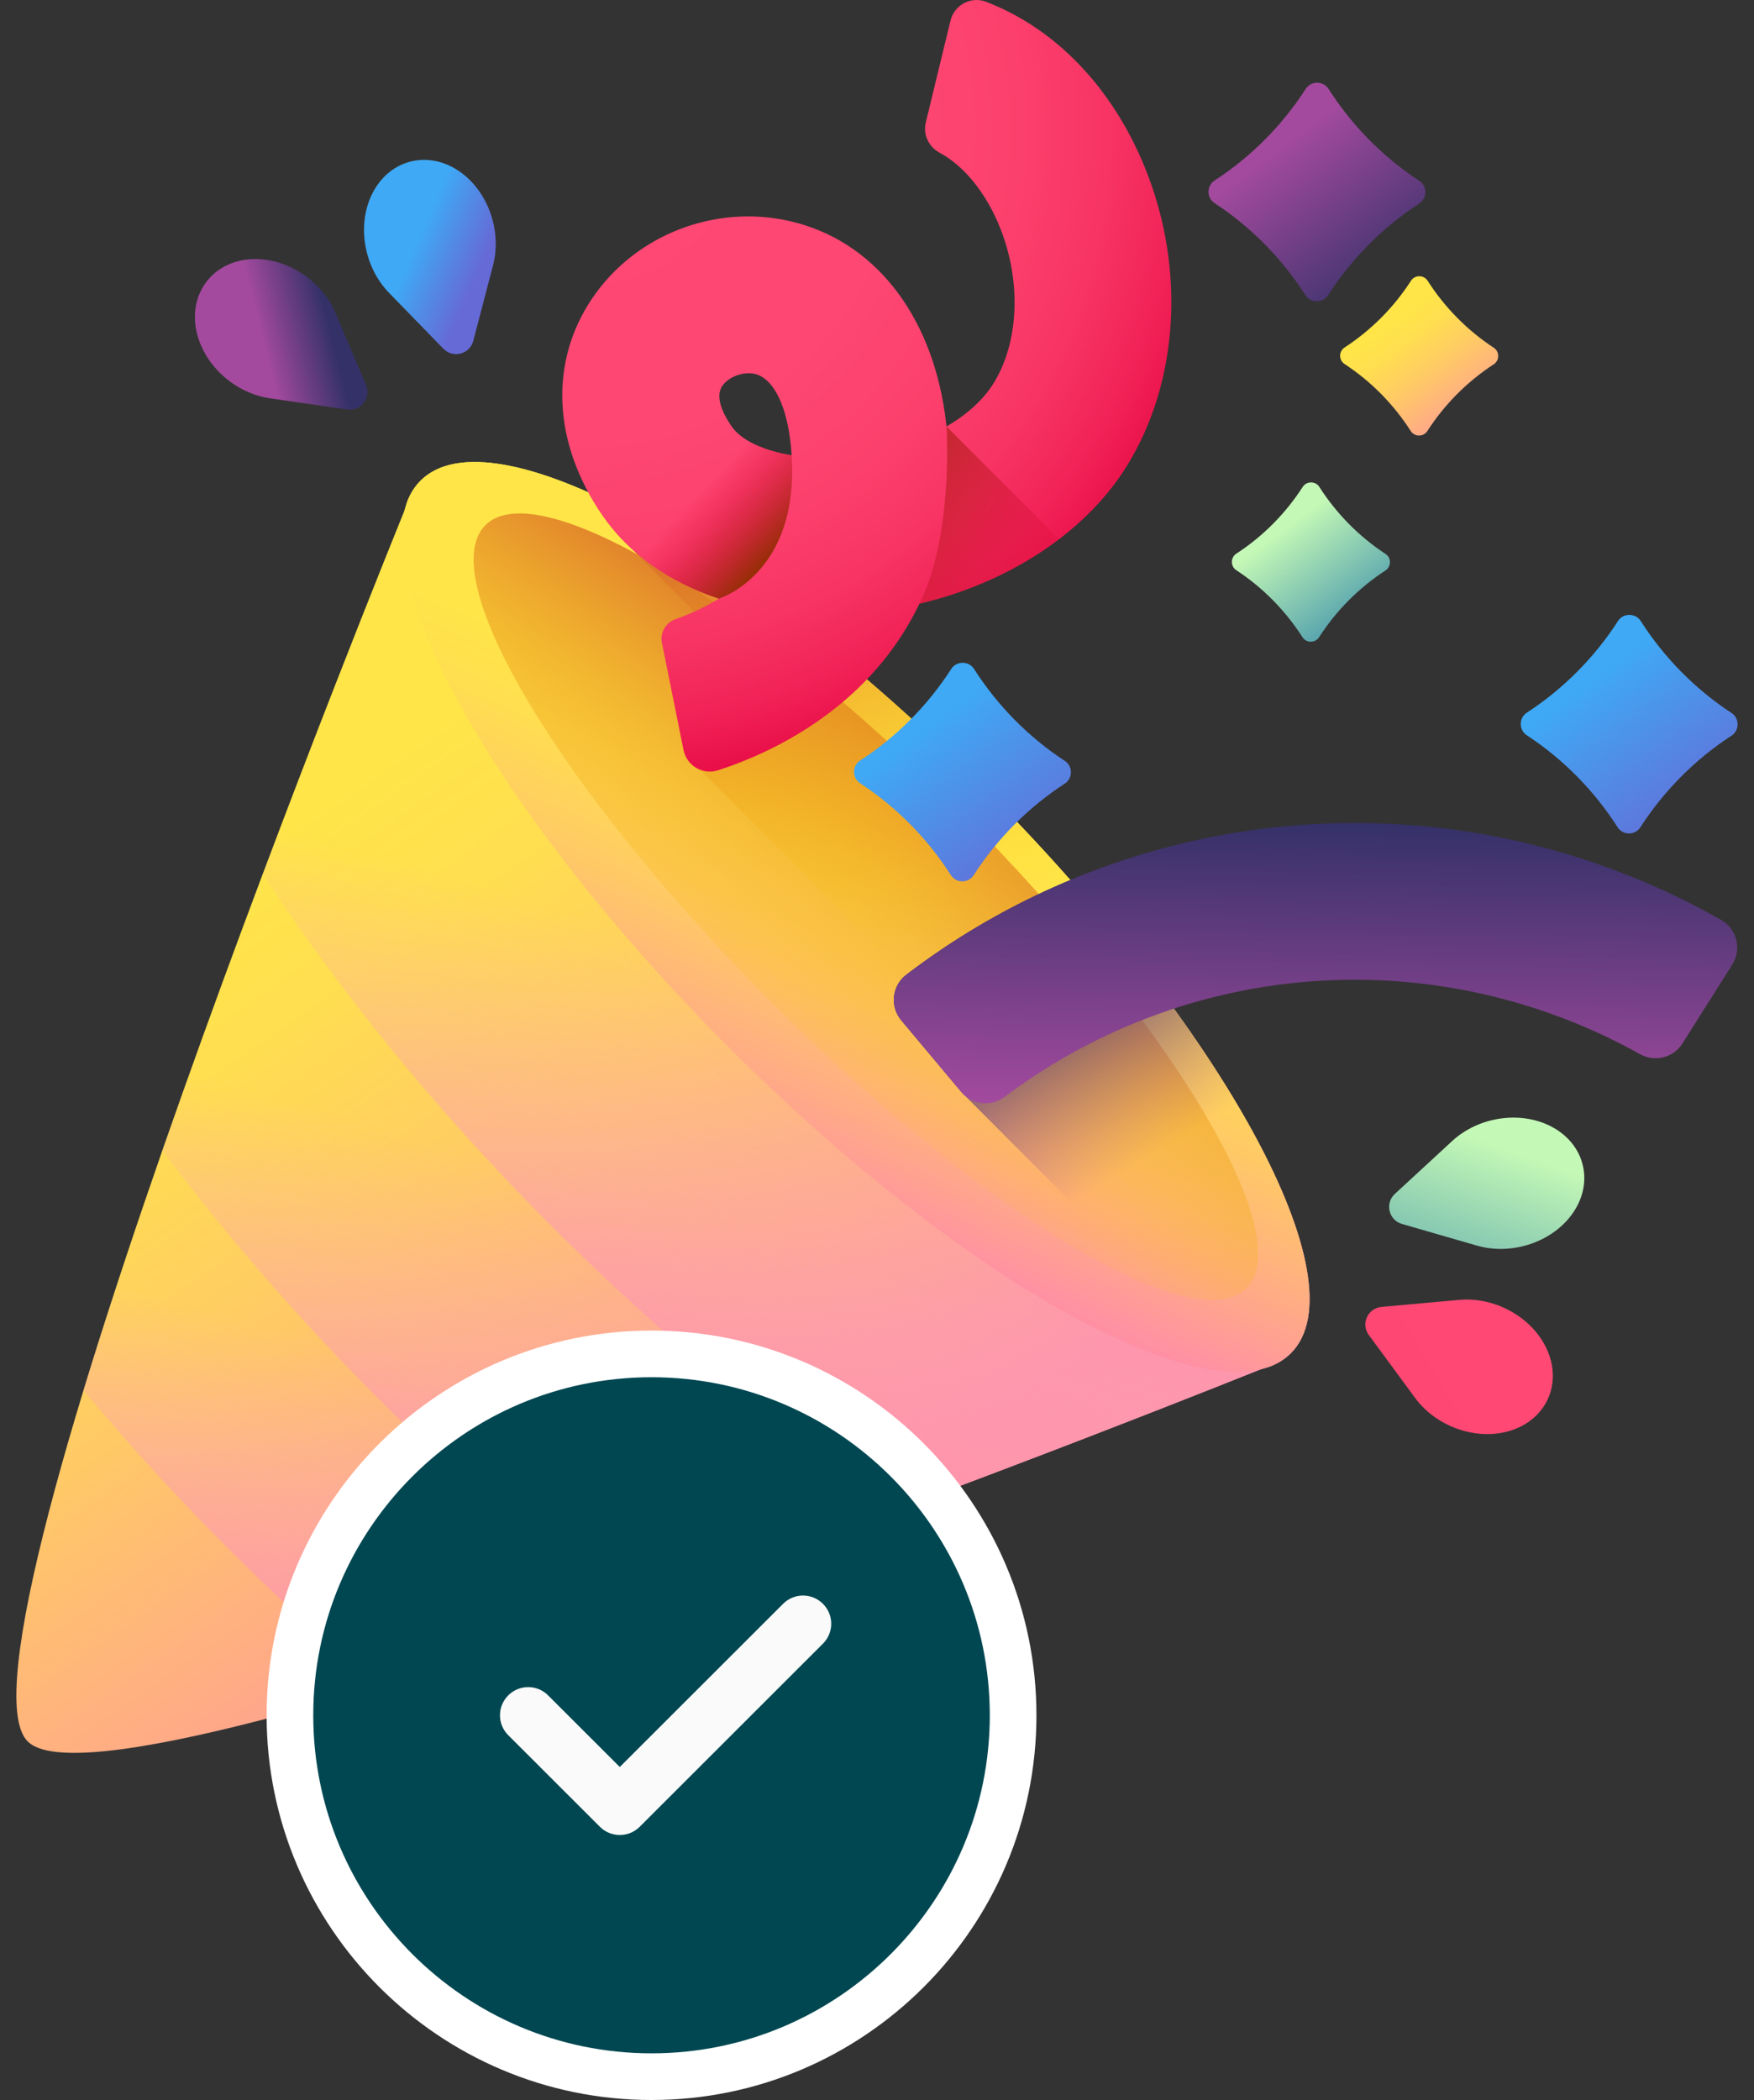 <svg width="188" height="225" viewBox="0 0 188 225" fill="none" xmlns="http://www.w3.org/2000/svg">
<rect x="0" y="0" width="188" height="225" fill="#333333" stroke="none"/>
<g clip-path="url(#clip0_1381_85749)">
<path d="M138.348 144.998C137.71 145.633 136.937 146.112 136.036 146.44L135.127 146.713C135.127 146.713 12.501 196.139 2.966 186.579C-6.569 177.019 43.354 54.701 43.354 54.701L43.63 53.793C43.962 52.894 44.445 52.124 45.083 51.489C52.711 43.897 79.774 58.673 105.529 84.494C131.283 110.316 145.976 137.406 138.348 144.998Z" fill="url(#paint0_linear_1381_85749)"/>
<path d="M130.718 148.47C124.265 151.026 111.343 156.086 96.085 161.75C86.752 165.216 76.545 168.907 66.41 172.386C57.553 175.426 48.749 178.31 40.637 180.741C35.063 176.061 29.524 170.986 24.098 165.546C18.671 160.105 13.611 154.553 8.947 148.968C11.409 140.873 14.329 132.088 17.405 123.252C20.924 113.139 24.656 102.957 28.159 93.647C33.885 78.425 38.997 65.535 41.58 59.098C58.033 68.011 75.615 81.192 92.17 97.79C108.725 114.389 121.856 132.001 130.718 148.47Z" fill="url(#paint1_linear_1381_85749)"/>
<path d="M138.347 144.997C137.71 145.634 136.936 146.111 136.035 146.441L135.127 146.712C135.127 146.712 133.541 147.351 130.718 148.469C124.265 151.025 111.343 156.086 96.085 161.75C86.752 165.215 76.545 168.906 66.41 172.385C57.6 165.748 48.771 158.08 40.215 149.502C31.66 140.924 24.017 132.076 17.404 123.251C20.924 113.139 24.656 102.956 28.159 93.647C33.885 78.425 38.997 65.535 41.579 59.097C42.709 56.281 43.355 54.7 43.355 54.7L43.629 53.793C43.963 52.895 44.443 52.123 45.083 51.489C52.711 43.896 79.772 58.674 105.528 84.493C131.281 110.317 145.975 137.404 138.347 144.997Z" fill="url(#paint2_linear_1381_85749)"/>
<path d="M138.347 144.997C137.711 145.634 136.937 146.11 136.036 146.441L135.127 146.711C135.127 146.711 133.542 147.35 130.719 148.469C124.265 151.025 111.344 156.085 96.085 161.749C83.666 153.579 70.944 143.224 58.778 131.027C46.613 118.829 36.294 106.083 28.16 93.647C33.886 78.425 38.998 65.535 41.58 59.097C42.71 56.281 43.356 54.7 43.356 54.7L43.63 53.793C43.964 52.895 44.444 52.123 45.084 51.489C52.712 43.896 79.773 58.674 105.53 84.493C131.282 110.317 145.976 137.404 138.347 144.997Z" fill="url(#paint3_linear_1381_85749)"/>
<path d="M138.348 144.999C130.718 152.593 103.655 137.817 77.9 111.995C52.146 86.173 37.453 59.084 45.082 51.49C52.712 43.896 79.775 58.672 105.529 84.494C131.284 110.316 145.977 137.405 138.348 144.999Z" fill="url(#paint4_linear_1381_85749)"/>
<path d="M133.591 138.039C127.955 143.649 105.128 129.891 82.606 107.31C60.084 84.729 46.395 61.876 52.031 56.266C57.667 50.655 80.495 64.413 103.017 86.994C125.539 109.575 139.228 132.428 133.591 138.039Z" fill="url(#paint5_linear_1381_85749)"/>
<path d="M138.349 144.998C145.977 137.406 131.284 110.316 105.53 84.495C90.428 69.354 74.878 58.014 63.059 52.751C63.52 53.599 64.035 54.441 64.611 55.27C65.546 56.618 66.641 57.846 67.873 58.954L74.413 65.532C73.659 65.874 72.967 66.144 72.384 66.349C71.341 66.716 70.731 67.794 70.949 68.876L73.263 80.36C73.468 81.375 74.181 82.146 75.072 82.483L137.858 145.433C138.029 145.298 138.193 145.153 138.349 144.998Z" fill="url(#paint6_linear_1381_85749)"/>
<path d="M96.6 109.321L103.022 116.99L132.939 146.985C135.225 146.921 137.062 146.279 138.347 145C145.014 138.364 134.634 116.841 114.724 94.286C108.52 96.874 102.605 100.263 97.143 104.429C95.6 105.605 95.354 107.833 96.6 109.321Z" fill="url(#paint7_linear_1381_85749)"/>
<path d="M103.024 116.989L96.602 109.32C95.356 107.832 95.602 105.605 97.145 104.428C117.048 89.248 142.937 84.317 167.116 91.264C173.201 93.012 179.028 95.464 184.482 98.567C186.169 99.527 186.71 101.704 185.673 103.344L180.331 111.799C179.362 113.332 177.363 113.833 175.781 112.947C171.594 110.604 167.13 108.745 162.469 107.406C143.56 101.973 123.322 105.764 107.685 117.522C106.236 118.612 104.188 118.379 103.024 116.989Z" fill="url(#paint8_linear_1381_85749)"/>
<path d="M47.527 37.367L41.696 31.373C39.052 28.656 38.257 24.283 39.8 20.957C41.592 17.096 45.892 15.965 49.356 18.443C52.339 20.577 53.803 24.774 52.843 28.44L50.725 36.526C50.351 37.954 48.557 38.426 47.527 37.367Z" fill="url(#paint9_linear_1381_85749)"/>
<path d="M37.212 43.876L28.932 42.674C25.179 42.129 21.88 39.146 21.075 35.57C20.14 31.418 22.859 27.902 27.116 27.758C30.784 27.634 34.505 30.07 35.98 33.561L39.234 41.261C39.809 42.622 38.675 44.088 37.212 43.876Z" fill="url(#paint10_linear_1381_85749)"/>
<path d="M148.074 140.026L156.407 139.272C160.184 138.931 164.086 141.065 165.701 144.357C167.576 148.178 165.75 152.228 161.642 153.358C158.104 154.33 153.918 152.824 151.671 149.772L146.715 143.038C145.839 141.848 146.601 140.158 148.074 140.026Z" fill="url(#paint11_linear_1381_85749)"/>
<path d="M149.504 127.921L155.651 122.251C158.437 119.68 162.834 118.997 166.122 120.623C169.94 122.511 170.963 126.834 168.395 130.23C166.183 133.155 161.945 134.51 158.302 133.458L150.264 131.137C148.844 130.727 148.418 128.923 149.504 127.921Z" fill="url(#paint12_linear_1381_85749)"/>
<path d="M76.955 82.533C75.325 83.058 73.602 82.038 73.264 80.36L70.95 68.877C70.731 67.794 71.342 66.717 72.385 66.35C73.603 65.921 75.297 65.215 77.047 64.139C71.76 62.396 67.458 59.372 64.611 55.27C59.245 47.536 58.824 38.818 63.486 31.95C68.098 25.153 76.621 21.838 84.696 23.7C93.523 25.735 99.724 33.451 101.283 44.34C101.348 44.794 101.405 45.245 101.455 45.694C103.621 44.427 105.37 42.863 106.466 41.113C109.241 36.683 109.504 30.072 107.138 24.271C105.636 20.59 103.318 17.774 100.703 16.358C99.537 15.726 98.915 14.415 99.228 13.128L101.879 2.207C102.285 0.534 104.069 -0.429 105.678 0.187C113.098 3.026 119.203 9.34 122.708 17.933C127.114 28.733 126.352 41.028 120.72 50.021C116.265 57.135 108.047 62.442 98.546 64.685C96.411 69.143 93.217 73.06 89.028 76.268C84.554 79.694 79.919 81.578 76.955 82.533ZM80.251 39.992C79.151 39.99 77.97 40.537 77.402 41.375C76.553 42.626 77.681 44.623 78.43 45.702C79.456 47.181 81.845 48.285 84.855 48.779C84.812 48.109 84.74 47.423 84.638 46.718C84.101 42.966 82.709 40.479 80.914 40.065C80.7 40.016 80.477 39.992 80.251 39.992Z" fill="url(#paint13_radial_1381_85749)"/>
<path d="M113.506 57.777L101.454 45.693C101.454 45.693 102.224 57.361 98.545 64.685C104.148 63.362 109.304 60.973 113.506 57.777Z" fill="url(#paint14_linear_1381_85749)"/>
<path d="M78.428 45.702C77.88 44.912 77.131 43.63 77.102 42.508L60.266 42.477C60.292 46.735 61.746 51.142 64.61 55.27C67.456 59.373 71.758 62.396 77.046 64.139C77.046 64.139 85.675 61.524 84.854 48.779C81.844 48.285 79.454 47.181 78.428 45.702Z" fill="url(#paint15_linear_1381_85749)"/>
<path d="M114.131 83.953C110.223 86.497 106.888 89.848 104.362 93.769C103.794 94.65 102.484 94.648 101.919 93.764C99.408 89.835 96.086 86.471 92.187 83.912C91.321 83.344 91.324 82.053 92.191 81.489C96.099 78.944 99.434 75.593 101.959 71.672C102.527 70.791 103.838 70.793 104.403 71.677C106.914 75.606 110.236 78.97 114.135 81.529C115.001 82.097 114.998 83.388 114.131 83.953Z" fill="url(#paint16_linear_1381_85749)"/>
<path d="M185.592 78.82C181.683 81.364 178.349 84.715 175.823 88.636C175.256 89.517 173.945 89.515 173.38 88.631C170.869 84.702 167.547 81.338 163.648 78.779C162.782 78.212 162.785 76.92 163.652 76.356C167.56 73.811 170.895 70.46 173.42 66.54C173.988 65.658 175.299 65.66 175.864 66.544C178.375 70.474 181.697 73.837 185.596 76.396C186.462 76.963 186.459 78.255 185.592 78.82Z" fill="url(#paint17_linear_1381_85749)"/>
<path d="M152.125 21.802C148.217 24.346 144.882 27.698 142.357 31.618C141.789 32.5 140.478 32.497 139.913 31.614C137.402 27.684 134.08 24.32 130.181 21.762C129.315 21.194 129.318 19.903 130.185 19.338C134.093 16.794 137.428 13.443 139.954 9.522C140.521 8.641 141.832 8.643 142.397 9.527C144.908 13.456 148.23 16.82 152.129 19.378C152.995 19.946 152.992 21.238 152.125 21.802Z" fill="url(#paint18_linear_1381_85749)"/>
<path d="M148.503 61.119C145.654 62.974 143.224 65.417 141.383 68.275C140.969 68.917 140.013 68.915 139.602 68.271C137.772 65.407 135.35 62.955 132.507 61.09C131.877 60.676 131.878 59.735 132.511 59.323C135.36 57.468 137.79 55.025 139.631 52.167C140.045 51.525 141.001 51.526 141.412 52.171C143.243 55.035 145.665 57.487 148.507 59.352C149.138 59.766 149.136 60.708 148.503 61.119Z" fill="url(#paint19_linear_1381_85749)"/>
<path d="M160.109 39.028C157.26 40.883 154.829 43.326 152.988 46.184C152.574 46.826 151.619 46.825 151.207 46.181C149.377 43.316 146.955 40.864 144.113 38.999C143.482 38.585 143.483 37.644 144.116 37.232C146.965 35.377 149.396 32.934 151.237 30.077C151.651 29.434 152.606 29.436 153.018 30.08C154.848 32.945 157.27 35.396 160.112 37.262C160.743 37.675 160.741 38.617 160.109 39.028Z" fill="url(#paint20_linear_1381_85749)"/>
</g>
<path d="M69.833 145.06C48.462 145.06 31.076 162.424 31.076 183.779C31.076 205.135 48.462 222.499 69.833 222.499C91.205 222.499 108.59 205.135 108.59 183.779C108.59 162.424 91.205 145.06 69.833 145.06Z" fill="#004751" stroke="white" stroke-width="5"/>
<path d="M88.207 176.103L68.568 195.722C67.978 196.311 67.205 196.607 66.432 196.607C65.658 196.607 64.885 196.311 64.296 195.722L54.476 185.913C53.294 184.733 53.294 182.825 54.476 181.645C55.657 180.464 57.566 180.464 58.748 181.645L66.432 189.32L83.935 171.836C85.116 170.655 87.025 170.655 88.207 171.836C89.388 173.016 89.388 174.923 88.207 176.103Z" fill="#FAFAFA"/>
<defs>
<linearGradient id="paint0_linear_1381_85749" x1="25.983" y1="91.871" x2="80.474" y2="170.37" gradientUnits="userSpaceOnUse">
<stop stop-color="#FFE548"/>
<stop offset="0.176" stop-color="#FFDE50"/>
<stop offset="0.445" stop-color="#FFCA65"/>
<stop offset="0.771" stop-color="#FFAA87"/>
<stop offset="1" stop-color="#FF90A4"/>
</linearGradient>
<linearGradient id="paint1_linear_1381_85749" x1="68.487" y1="153.369" x2="57.972" y2="190.429" gradientUnits="userSpaceOnUse">
<stop stop-color="#FBA5C2" stop-opacity="0"/>
<stop offset="0.386" stop-color="#FCA0BA" stop-opacity="0.386"/>
<stop offset="0.974" stop-color="#FF91A5" stop-opacity="0.974"/>
<stop offset="1" stop-color="#FF90A4"/>
</linearGradient>
<linearGradient id="paint2_linear_1381_85749" x1="79.072" y1="131.268" x2="66.05" y2="178.029" gradientUnits="userSpaceOnUse">
<stop stop-color="#FBA5C2" stop-opacity="0"/>
<stop offset="0.386" stop-color="#FCA0BA" stop-opacity="0.386"/>
<stop offset="0.974" stop-color="#FF91A5" stop-opacity="0.974"/>
<stop offset="1" stop-color="#FF90A4"/>
</linearGradient>
<linearGradient id="paint3_linear_1381_85749" x1="87.736" y1="105.875" x2="71.469" y2="159.101" gradientUnits="userSpaceOnUse">
<stop stop-color="#FBA5C2" stop-opacity="0"/>
<stop offset="0.386" stop-color="#FCA0BA" stop-opacity="0.386"/>
<stop offset="0.974" stop-color="#FF91A5" stop-opacity="0.974"/>
<stop offset="1" stop-color="#FF90A4"/>
</linearGradient>
<linearGradient id="paint4_linear_1381_85749" x1="97.008" y1="86.332" x2="79.773" y2="125.128" gradientUnits="userSpaceOnUse">
<stop stop-color="#FFE548"/>
<stop offset="0.176" stop-color="#FFDE50"/>
<stop offset="0.445" stop-color="#FFCA65"/>
<stop offset="0.771" stop-color="#FFAA87"/>
<stop offset="1" stop-color="#FF90A4"/>
</linearGradient>
<linearGradient id="paint5_linear_1381_85749" x1="80.723" y1="115.639" x2="105.048" y2="78.341" gradientUnits="userSpaceOnUse">
<stop stop-color="#FFD00D" stop-opacity="0"/>
<stop offset="1" stop-color="#DB722B"/>
</linearGradient>
<linearGradient id="paint6_linear_1381_85749" x1="103.292" y1="99.293" x2="88.096" y2="52.598" gradientUnits="userSpaceOnUse">
<stop stop-color="#FFD00D" stop-opacity="0"/>
<stop offset="1" stop-color="#DB722B"/>
</linearGradient>
<linearGradient id="paint7_linear_1381_85749" x1="121.387" y1="125.047" x2="109.116" y2="104.855" gradientUnits="userSpaceOnUse">
<stop stop-color="#A34A9E" stop-opacity="0"/>
<stop offset="1" stop-color="#343168"/>
</linearGradient>
<linearGradient id="paint8_linear_1381_85749" x1="140.736" y1="118.737" x2="141.295" y2="87.971" gradientUnits="userSpaceOnUse">
<stop stop-color="#A34A9E"/>
<stop offset="1" stop-color="#343168"/>
</linearGradient>
<linearGradient id="paint9_linear_1381_85749" x1="44.553" y1="26.221" x2="51.321" y2="29.169" gradientUnits="userSpaceOnUse">
<stop stop-color="#3FA9F5"/>
<stop offset="1" stop-color="#666AD6"/>
</linearGradient>
<linearGradient id="paint10_linear_1381_85749" x1="28.213" y1="36.782" x2="35.371" y2="34.992" gradientUnits="userSpaceOnUse">
<stop stop-color="#A34A9E"/>
<stop offset="1" stop-color="#343168"/>
</linearGradient>
<linearGradient id="paint11_linear_1381_85749" x1="157.95" y1="144.891" x2="140.253" y2="155.572" gradientUnits="userSpaceOnUse">
<stop stop-color="#FF4974"/>
<stop offset="0.45" stop-color="#FE4773"/>
<stop offset="0.629" stop-color="#FC406D"/>
<stop offset="0.76" stop-color="#F73464"/>
<stop offset="0.868" stop-color="#F12257"/>
<stop offset="0.961" stop-color="#E80C46"/>
<stop offset="1" stop-color="#E4003D"/>
</linearGradient>
<linearGradient id="paint12_linear_1381_85749" x1="161.141" y1="122.974" x2="152.889" y2="146.602" gradientUnits="userSpaceOnUse">
<stop stop-color="#C4F8B6"/>
<stop offset="1" stop-color="#3B8EAC"/>
</linearGradient>
<radialGradient id="paint13_radial_1381_85749" cx="0" cy="0" r="1" gradientUnits="userSpaceOnUse" gradientTransform="translate(62.838 13.736) rotate(0.114) scale(74.005 73.929)">
<stop stop-color="#FF4974"/>
<stop offset="0.45" stop-color="#FE4773"/>
<stop offset="0.629" stop-color="#FC406D"/>
<stop offset="0.76" stop-color="#F73464"/>
<stop offset="0.868" stop-color="#F12257"/>
<stop offset="0.961" stop-color="#E80C46"/>
<stop offset="1" stop-color="#E4003D"/>
</radialGradient>
<linearGradient id="paint14_linear_1381_85749" x1="115.541" y1="66.445" x2="88.884" y2="47.143" gradientUnits="userSpaceOnUse">
<stop stop-color="#E4003D" stop-opacity="0"/>
<stop offset="0.343" stop-color="#CD0E2D" stop-opacity="0.343"/>
<stop offset="1" stop-color="#972E07"/>
</linearGradient>
<linearGradient id="paint15_linear_1381_85749" x1="75.055" y1="52.68" x2="82.507" y2="59.608" gradientUnits="userSpaceOnUse">
<stop stop-color="#E4003D" stop-opacity="0"/>
<stop offset="0.343" stop-color="#CD0E2D" stop-opacity="0.343"/>
<stop offset="1" stop-color="#972E07"/>
</linearGradient>
<linearGradient id="paint16_linear_1381_85749" x1="99.358" y1="77.673" x2="111.638" y2="94.132" gradientUnits="userSpaceOnUse">
<stop stop-color="#3FA9F5"/>
<stop offset="1" stop-color="#666AD6"/>
</linearGradient>
<linearGradient id="paint17_linear_1381_85749" x1="170.82" y1="72.552" x2="183.1" y2="89.012" gradientUnits="userSpaceOnUse">
<stop stop-color="#3FA9F5"/>
<stop offset="1" stop-color="#666AD6"/>
</linearGradient>
<linearGradient id="paint18_linear_1381_85749" x1="137.363" y1="15.529" x2="149.644" y2="31.989" gradientUnits="userSpaceOnUse">
<stop stop-color="#A34A9E"/>
<stop offset="1" stop-color="#343168"/>
</linearGradient>
<linearGradient id="paint19_linear_1381_85749" x1="137.735" y1="56.553" x2="146.687" y2="68.552" gradientUnits="userSpaceOnUse">
<stop stop-color="#C4F8B6"/>
<stop offset="1" stop-color="#3B8EAC"/>
</linearGradient>
<linearGradient id="paint20_linear_1381_85749" x1="149.344" y1="34.464" x2="158.296" y2="46.463" gradientUnits="userSpaceOnUse">
<stop stop-color="#FFE548"/>
<stop offset="0.176" stop-color="#FFDE50"/>
<stop offset="0.445" stop-color="#FFCA65"/>
<stop offset="0.771" stop-color="#FFAA87"/>
<stop offset="1" stop-color="#FF90A4"/>
</linearGradient>
<clipPath id="clip0_1381_85749">
<rect width="188" height="187.806" fill="white"/>
</clipPath>
</defs>
</svg>
